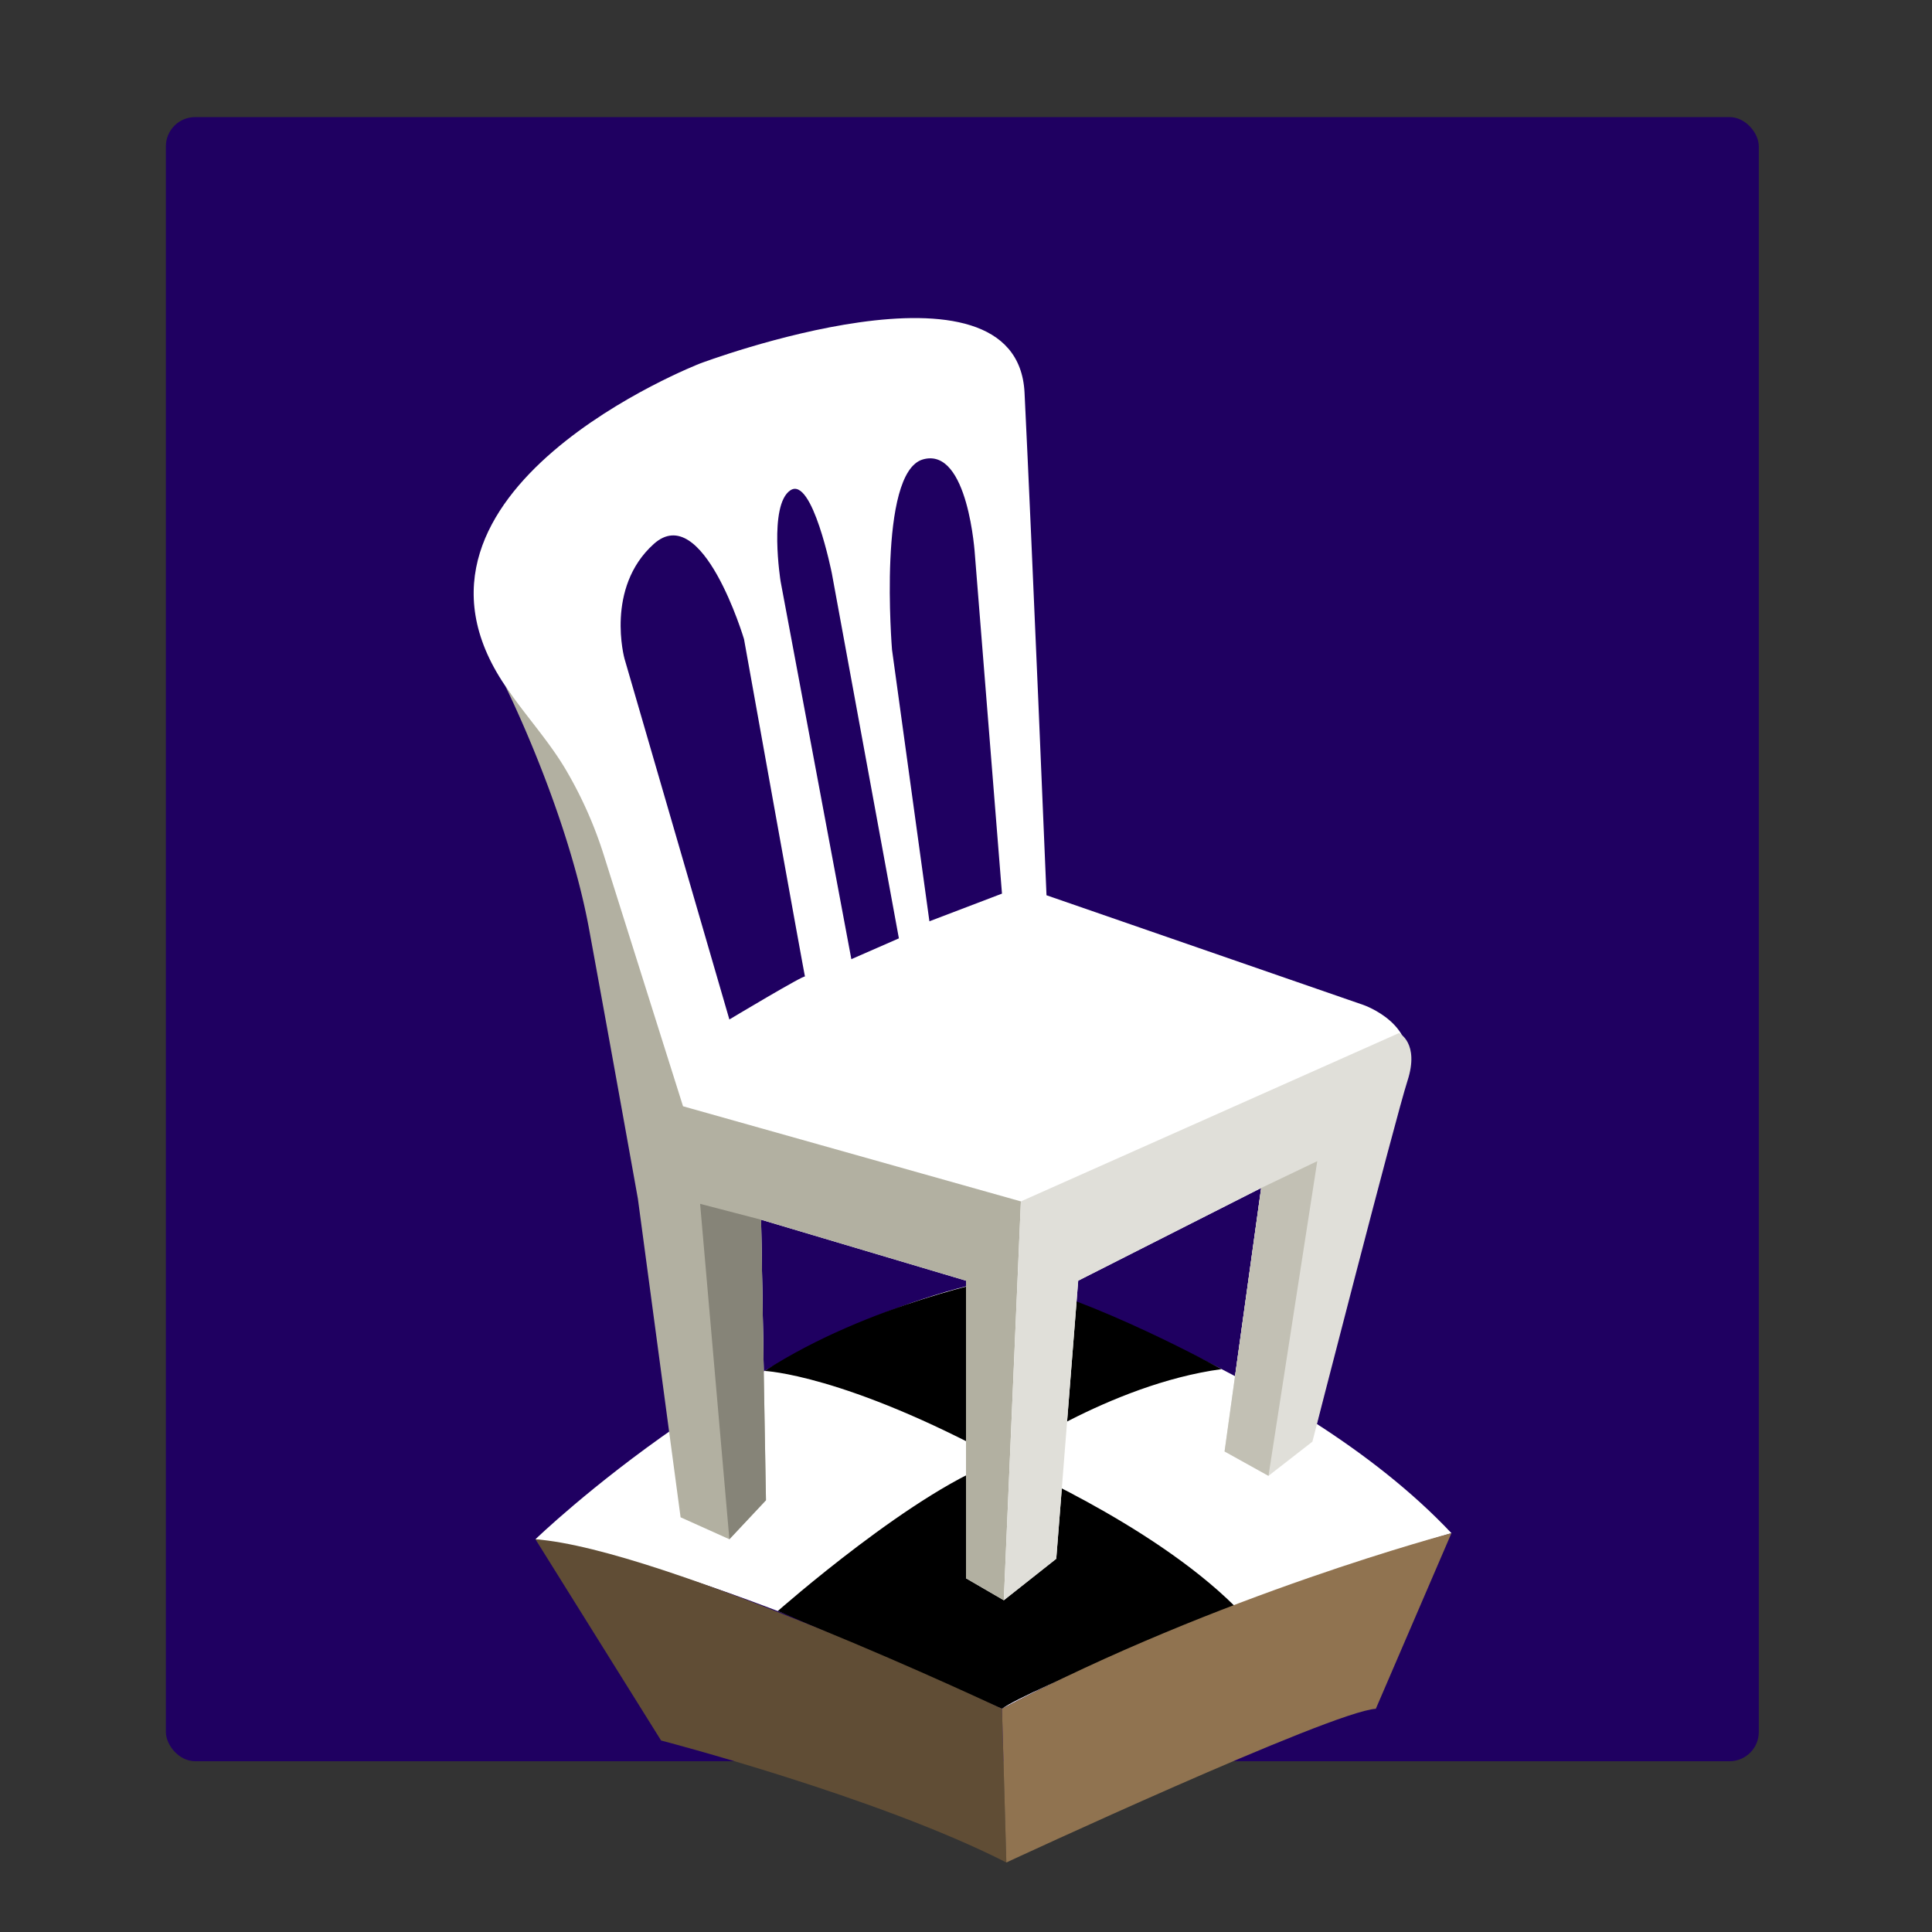 <svg xmlns="http://www.w3.org/2000/svg" viewBox="0 0 792 792"><rect x="0" y="0" width="792" height="792" fill="#333333" stroke="none"/><defs><style>.cls-1{fill:#1f0061;}.cls-2{fill:#fff;}.cls-3{fill:#604d35;}.cls-4{fill:#907350;}.cls-5{fill:#b2b0a1;}.cls-6{fill:#e0dfd9;}.cls-7{fill:#c2c0b4;}.cls-8{fill:#868478;}</style></defs><title>Artboard 1</title><g id="square"><rect class="cls-1" x="68" y="48" width="653" height="674" rx="12" ry="12"/></g><g id="floor"><path class="cls-2" d="M410.75,700.5S299.2,644.66,219.5,631c0,0,91-88,191.25-107,0,0,119.25,35.5,184.25,104.5C595,628.5,485.5,660.5,410.75,700.5Z"/><path d="M318.83,660.44s57.67-50.94,91.92-61.94c0,0,60.75,25.49,95.5,60,0,0-85.75,34.51-95.5,42C410.75,700.5,323.26,662.12,318.83,660.44Z"/><path d="M410.75,524s-54,10.13-97.33,38c0,0,32.69,1.32,97.33,36.51,0,0,43.83-31,90-37.25C500.79,561.25,448,532,410.75,524Z"/><path class="cls-3" d="M219.5,631,271,713.5s88.58,23,141.54,50l-1.79-63S272,635,219.5,631Z"/><path class="cls-4" d="M595,628.5s-95,25-184.25,72l1.79,63S546,701.5,564,700.5Z"/></g><g id="chair"><path class="cls-2" d="M559,412,429,367s-6-145-9-206-133-12-133-12-134,52-80,132,72,341,72,341l20,9,15-16-2-115,84,25V647l15.5,9L433,639l9-114,75-38L502,595l18,10,18-14s32-133,38-152S559,412,559,412Zm-260,5.92L256,270s-8-29,12-47,37,39,37,39,25,139.33,25,138.33S299,417.92,299,417.92Zm50-24.72L320,238.33S315,207,324,201s17,34,17,34l27.49,149.67Zm32-15.53L365.67,266.33s-6-72.67,12.67-78,21.33,39.33,21.33,39.33l11.08,138.67Z"/><path class="cls-5" d="M411.5,656l7-163.5L280,453.5l-12.91-40.9L247.67,351a169.66,169.66,0,0,0-16.11-36.13c-7.23-12-16.8-22.28-24.56-33.92,0,0,25.5,51,34.5,100s20,110.5,20,110.5L279,622l20,9,15-16-2-115,84,25V647Z"/><path class="cls-6" d="M538,591l-18,14-18-10,15-108-75,38-9,114-21.5,17,7-163.5,155-69s8.5,4,3.5,19.5S538,591,538,591Z"/><polygon class="cls-7" points="517 487 540 476 520 605 502 595 517 487"/><polygon class="cls-8" points="299 631 287 493.5 312 500 314 615 299 631"/></g></svg>